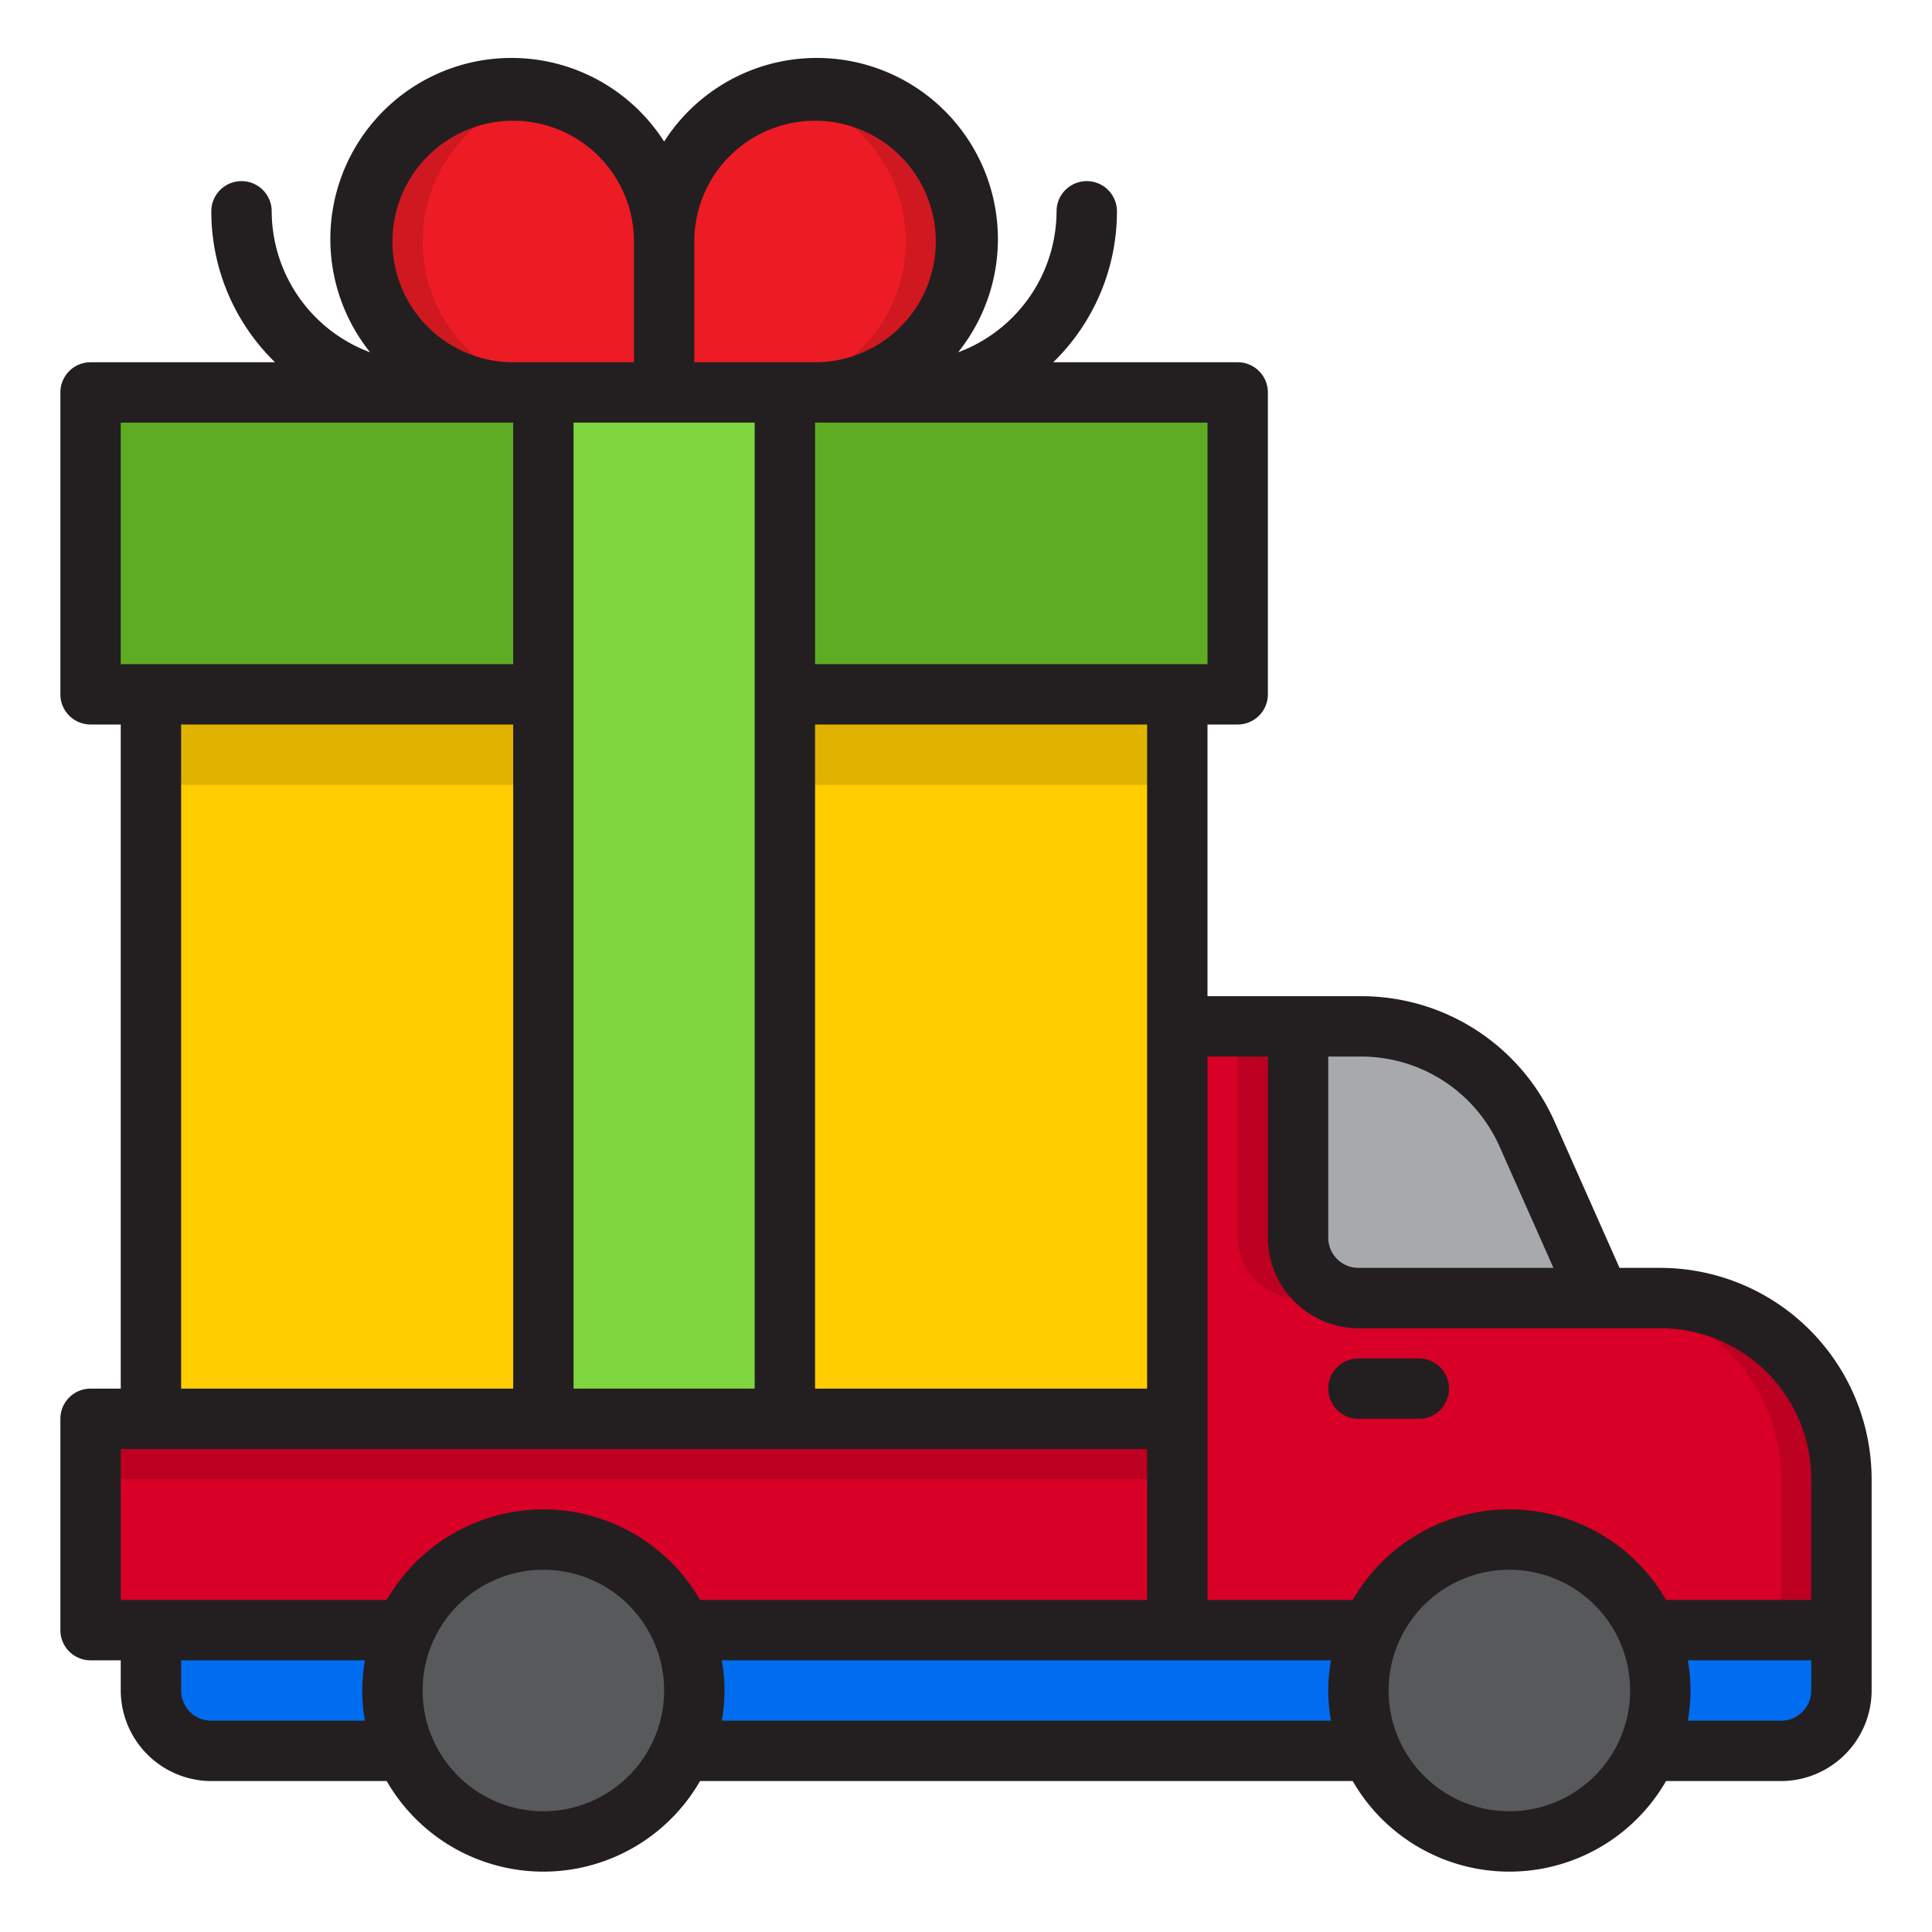 <svg height="512" viewBox="0 0 64 64" width="512" xmlns="http://www.w3.org/2000/svg"><g id="delivery_&#xB7;_shipping_&#xB7;_box_&#xB7;_gift_&#xB7;_truck" data-name="delivery  &#xB7; shipping &#xB7;  box &#xB7; gift &#xB7; truck"><path d="m5 23v24h34v-13-11z" fill="#ffcd00"/><path d="m5 23h34v3h-34z" fill="#dfb300"/><path d="m22 13v-5a5 5 0 1 0 -5 5z" fill="#ed1c24"/><path d="m14 8a5 5 0 0 1 4-4.9 5 5 0 1 0 -1 9.9h2a5 5 0 0 1 -5-5z" fill="#cf1820"/><path d="m26 13h1a5 5 0 1 0 -5-5v5z" fill="#ed1c24"/><path d="m27 3a4.988 4.988 0 0 0 -1 .1 5 5 0 0 1 -1 9.9h2a5 5 0 0 0 0-10z" fill="#cf1820"/><path d="m5 54h56a0 0 0 0 1 0 0v2a2 2 0 0 1 -2 2h-52a2 2 0 0 1 -2-2v-2a0 0 0 0 1 0 0z" fill="#006df0"/><path d="m45.1 34h-2.1v7a2 2 0 0 0 2 2h8l-2.416-5.437a6 6 0 0 0 -5.484-3.563z" fill="#a7a9ac"/><path d="m3 47h36v7h-36z" fill="#d80027"/><path d="m55 43h-10a2 2 0 0 1 -2-2v-7h-4v20h22v-5a6 6 0 0 0 -6-6z" fill="#d80027"/><circle cx="50" cy="56" fill="#58595b" r="5"/><circle cx="18" cy="56" fill="#58595b" r="5"/><path d="m3 13h38v10h-38z" fill="#5eac24"/><path d="m18 13h8v34h-8z" fill="#7ed63e"/><g fill="#bd0022"><path d="m43 43h2a2 2 0 0 1 -2-2v-7h-2v7a2 2 0 0 0 2 2z"/><path d="m55 43h-2a6 6 0 0 1 6 6v5h2v-5a6 6 0 0 0 -6-6z"/><path d="m3 47h36v2h-36z"/></g><path d="m55 42h-1.35l-2.15-4.84a7.007 7.007 0 0 0 -6.4-4.16h-5.1v-9h1a1 1 0 0 0 1-1v-10a1 1 0 0 0 -1-1h-6.11a6.97 6.97 0 0 0 2.11-5 1 1 0 0 0 -2 0 5 5 0 0 1 -3.26 4.67 6 6 0 1 0 -9.74-6.98 6 6 0 1 0 -9.74 6.98 5 5 0 0 1 -3.26-4.67 1 1 0 0 0 -2 0 6.97 6.97 0 0 0 2.11 5h-6.11a1 1 0 0 0 -1 1v10a1 1 0 0 0 1 1h1v22h-1a1 1 0 0 0 -1 1v7a1 1 0 0 0 1 1h1v1a3.009 3.009 0 0 0 3 3h5.81a5.989 5.989 0 0 0 10.38 0h21.62a5.989 5.989 0 0 0 10.38 0h3.81a3.009 3.009 0 0 0 3-3v-7a7.008 7.008 0 0 0 -7-7zm-11-7h1.1a5.015 5.015 0 0 1 4.57 2.97l1.79 4.03h-6.46a1 1 0 0 1 -1-1zm-4-21v8h-13v-8zm-2 10v22h-11v-22zm-15-16a4 4 0 1 1 4 4h-4zm2 6v32h-6v-32zm-8-10a4 4 0 0 1 4 4v4h-4a4 4 0 0 1 0-8zm-13 10h13v8h-13zm13 10v22h-11v-22zm-4.91 33h-5.09a1 1 0 0 1 -1-1v-1h6.09a5.6 5.6 0 0 0 0 2zm5.91 3a4 4 0 1 1 4-4 4 4 0 0 1 -4 4zm0-10a6 6 0 0 0 -5.19 3h-8.81v-5h34v5h-14.81a6 6 0 0 0 -5.19-3zm26.09 7h-20.18a5.6 5.6 0 0 0 0-2h20.18a5.6 5.6 0 0 0 0 2zm5.91 3a4 4 0 1 1 4-4 4 4 0 0 1 -4 4zm10-4a1 1 0 0 1 -1 1h-3.09a5.6 5.6 0 0 0 0-2h4.09zm0-3h-4.81a5.989 5.989 0 0 0 -10.38 0h-4.81v-18h2v6a3.009 3.009 0 0 0 3 3h10a5 5 0 0 1 5 5z" fill="#231f20"/><path d="m45 47h2a1 1 0 0 0 0-2h-2a1 1 0 0 0 0 2z" fill="#231f20"/></g></svg>